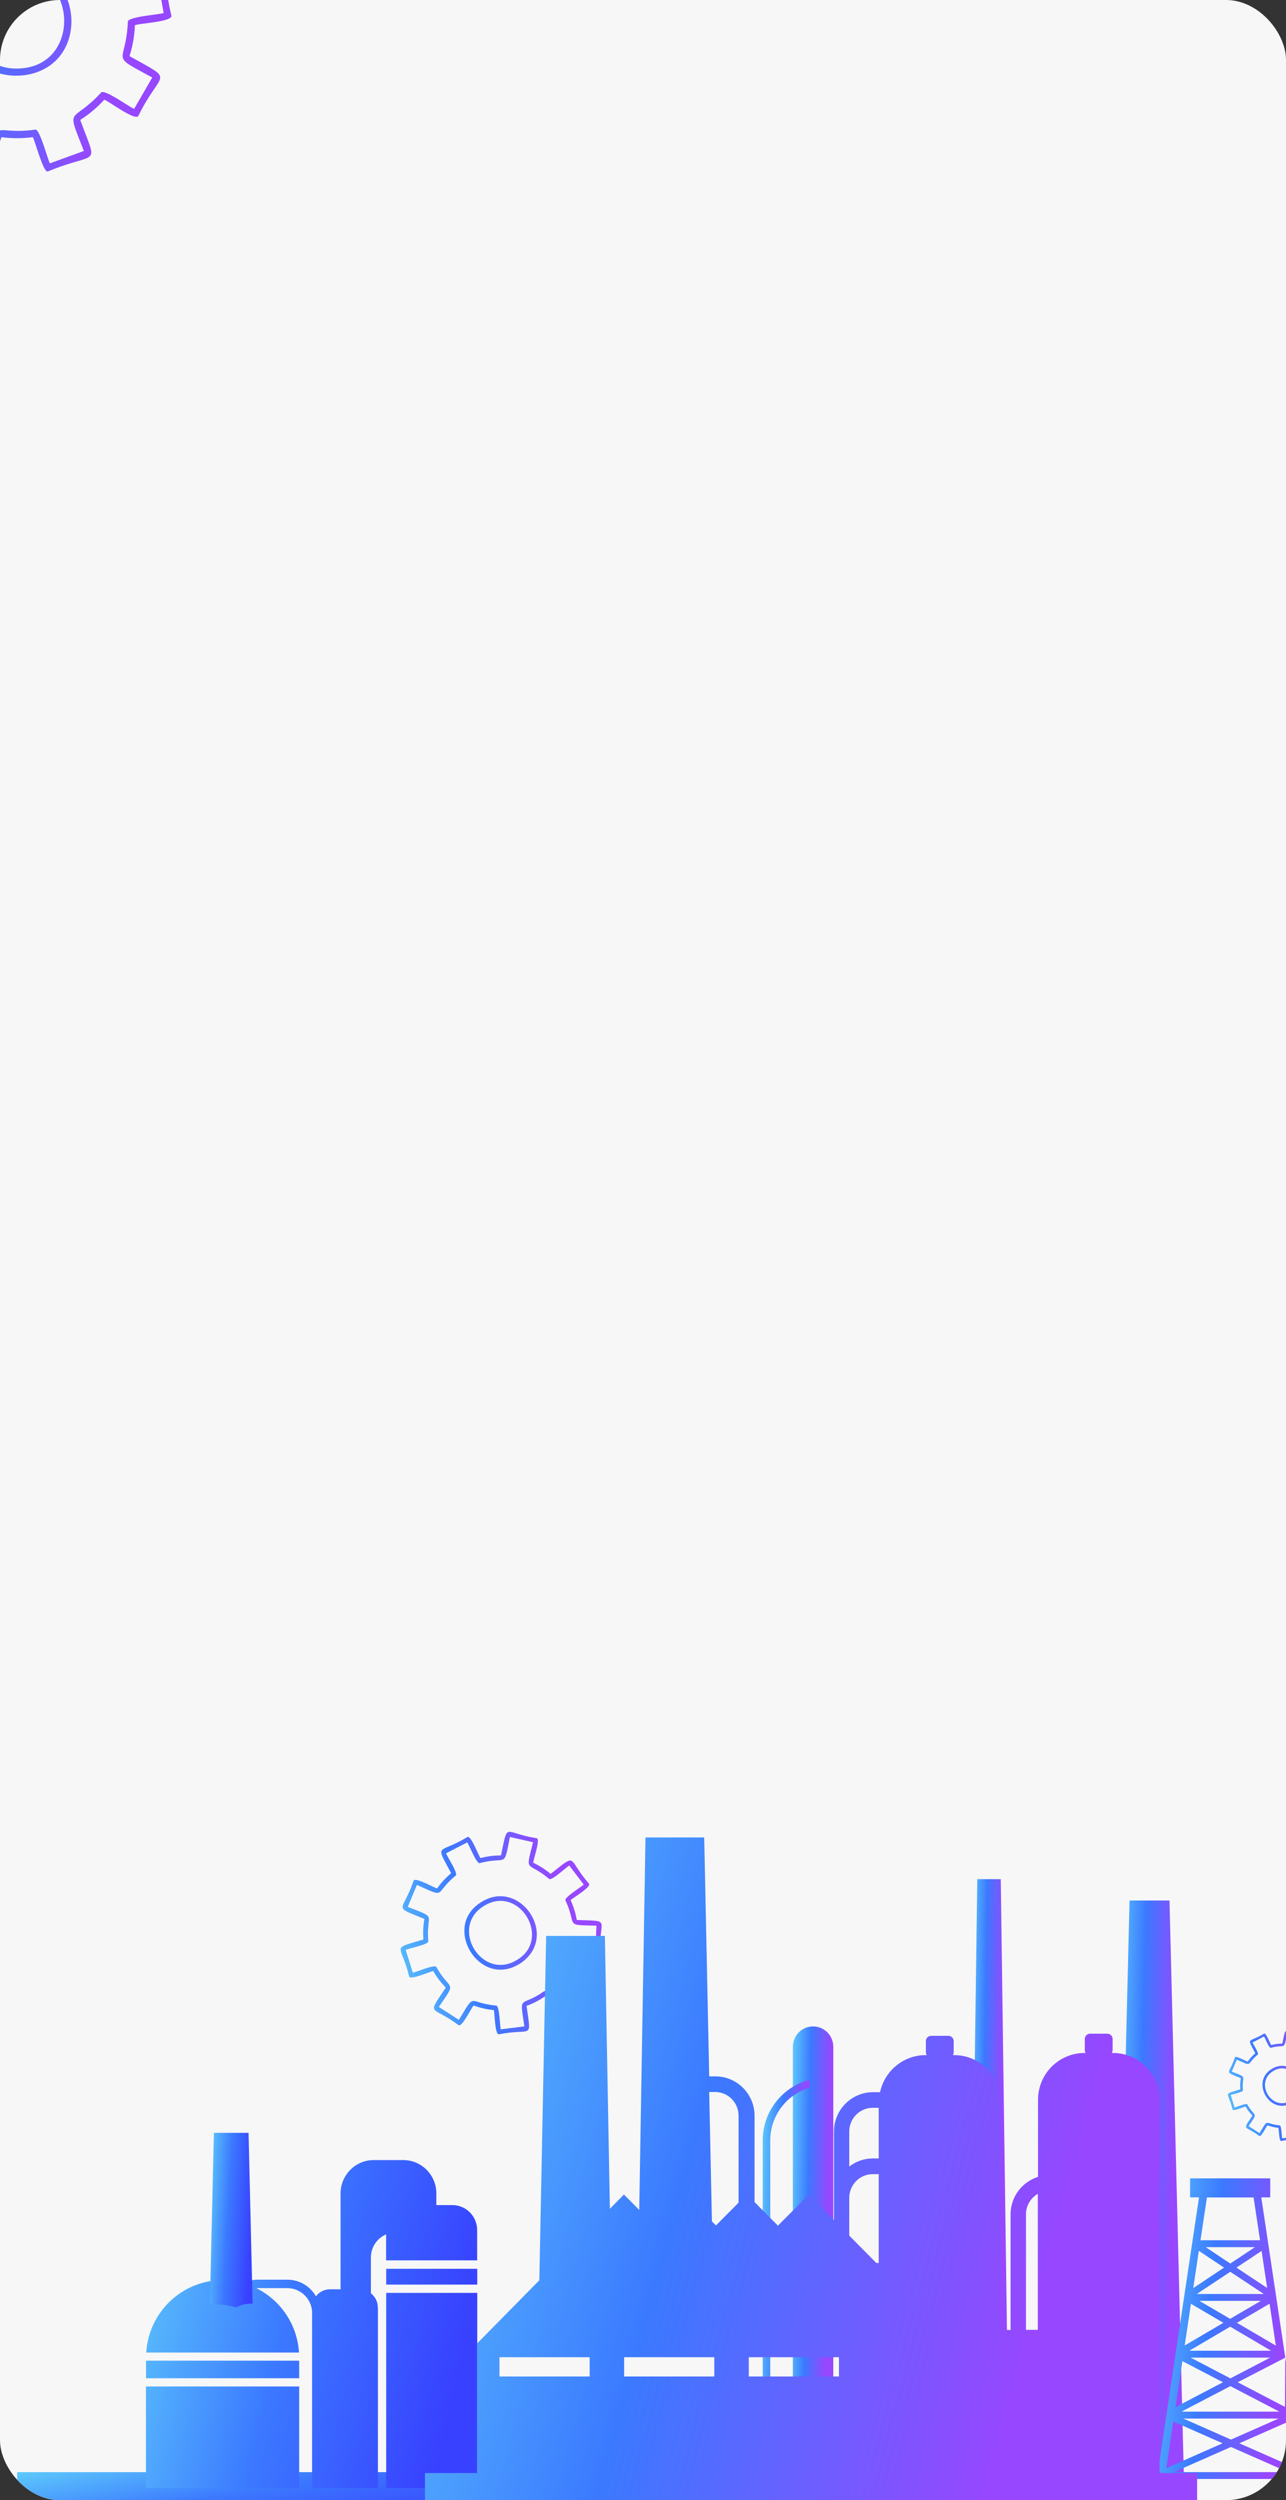 <svg width="300" height="583" viewBox="0 0 300 583" fill="none" xmlns="http://www.w3.org/2000/svg">
<rect x="0" y="0" width="300" height="583" fill="#333333" stroke="none"/>
<g clip-path="url(#clip0_1442_9763)">
<rect width="300" height="583" rx="14" fill="#F7F7F7"/>
<path d="M11.148 39.982C10.127 40.426 8.039 32.417 7.651 31.985C5.22 32.306 2.766 32.306 0.335 31.985C-3.806 43.809 -1.364 39.805 -12.943 36.477C-14.619 36.222 -10.656 28.701 -10.722 27.969C-12.787 26.66 -14.663 25.085 -16.317 23.266C-17.095 23.344 -23.767 28.524 -24.333 26.927C-29.639 16.09 -33.136 19.218 -22.212 13.084C-22.956 10.754 -23.378 8.336 -23.478 5.885C-24.122 5.441 -32.559 5.131 -31.971 3.544C-29.062 -8.102 -33.769 -8.025 -21.446 -5.695C-20.514 -7.958 -19.282 -10.088 -17.783 -12.029C-25.976 -21.535 -23.667 -17.442 -15.041 -25.761C-13.986 -27.092 -9.446 -19.893 -8.768 -19.583C-6.592 -20.725 -4.283 -21.557 -1.885 -22.078C-2.019 -34.579 -3.029 -30.009 9.05 -30.841C10.715 -31.185 9.56 -22.755 9.882 -22.078C12.28 -21.557 14.589 -20.714 16.765 -19.583C24.703 -29.299 21.084 -26.305 30.775 -19.272C32.263 -18.462 25.957 -12.75 25.78 -12.029C27.279 -10.088 28.511 -7.958 29.443 -5.695C41.766 -8.014 37.07 -8.136 39.968 3.544C40.589 5.131 32.074 5.452 31.475 5.885C31.375 8.347 30.953 10.754 30.209 13.084C41.144 19.218 37.625 16.112 32.33 26.927C31.786 28.535 25.058 23.322 24.314 23.266C22.66 25.085 20.773 26.66 18.719 27.969C22.916 39.439 22.993 35.068 11.159 39.982H11.148ZM8.206 30.232C9.227 29.8 11.259 37.642 11.647 38.086L19.574 35.202C15.289 24.298 16.632 29.134 23.515 21.658C24.081 20.416 30.62 25.296 31.297 25.374L35.516 18.075C25.214 12.463 29.366 15.313 29.821 5.175C29.454 3.855 37.603 3.389 38.169 3.023L36.704 -5.285C35.993 -5.429 28.267 -3.1 28.122 -4.453C24.203 -13.815 21.295 -9.744 29.055 -18.529L22.594 -23.953C15.267 -14.769 18.797 -18.385 8.883 -20.592C7.518 -20.459 8.484 -28.556 8.206 -29.177H-0.231C-0.498 -28.512 0.457 -20.492 -0.908 -20.592C-10.944 -18.385 -7.17 -14.702 -14.619 -23.953L-21.08 -18.529C-13.309 -9.722 -16.251 -13.826 -20.159 -4.453C-20.27 -3.089 -28.074 -5.44 -28.74 -5.285L-30.206 3.023C-29.595 3.4 -21.513 3.855 -21.857 5.175C-21.391 15.324 -17.272 12.485 -27.552 18.075L-23.334 25.374C-13.153 19.218 -17.971 21.403 -9.301 26.905C-7.969 27.248 -11.644 34.525 -11.61 35.202L-3.684 38.086C0.135 26.76 -2.007 31.652 8.184 30.232H8.206ZM3.998 17.643C-11.677 17.998 -13.276 -6.305 2.322 -8.025C19.074 -10.121 22.36 15.258 5.664 17.543C5.109 17.609 4.542 17.643 3.998 17.643ZM3.987 -6.472C-11.644 -6.25 -10.089 17.72 5.464 15.89C19.052 14.382 17.642 -6.782 3.987 -6.472Z" fill="url(#paint0_linear_1442_9763)"/>
<path d="M131.548 469.166C131.086 469.732 127.455 465.678 127.099 465.542C125.778 466.461 124.348 467.198 122.833 467.741C123.983 475.897 124.2 472.823 116.447 474.358C115.393 474.712 115.437 469.125 115.177 468.717C113.579 468.573 112.01 468.216 110.498 467.65C110.068 467.929 107.74 472.962 106.928 472.199C100.568 467.459 99.472 470.338 103.992 463.469C102.857 462.331 101.882 461.044 101.085 459.641C100.576 459.576 95.563 461.93 95.428 460.826C93.614 453.144 90.893 454.604 98.779 452.262C98.641 450.658 98.717 449.043 99.006 447.458C91.365 444.364 93.944 446.062 96.466 438.607C96.68 437.511 101.496 440.355 101.985 440.333C102.909 439.011 104.004 437.831 105.245 436.805C101.4 429.538 102.188 432.513 108.979 428.396C109.847 427.694 111.714 432.969 112.106 433.268C113.661 432.852 115.261 432.651 116.871 432.658C118.57 424.592 117.362 427.431 125.132 428.629C126.243 428.655 124.289 433.889 124.403 434.364C125.861 435.048 127.222 435.923 128.447 436.965C134.933 431.906 132.158 433.247 137.367 439.203C138.208 439.944 133.341 442.691 133.122 443.124C133.806 444.594 134.285 446.127 134.553 447.713C142.777 448.011 139.789 447.254 139.962 455.167C140.129 456.271 134.636 455.246 134.186 455.437C133.77 456.997 133.144 458.485 132.341 459.868C138.244 465.311 136.972 462.733 131.554 469.162L131.548 469.166ZM126.894 464.351C127.359 463.791 130.907 467.764 131.267 467.907L135.019 463.838C129.235 458.753 131.475 461.176 133.235 454.737C133.191 453.84 138.474 454.728 138.892 454.57L139.151 449.035C131.454 448.851 134.734 449.269 131.943 443.206C131.332 442.545 135.942 439.823 136.162 439.439L132.804 435.023C132.346 435.152 128.543 438.836 128.051 438.089C122.945 433.794 122.477 437.048 124.353 429.58L118.951 428.352C117.448 435.923 118.416 432.748 111.971 434.437C111.215 434.925 109.338 429.902 108.989 429.622L104.07 432.158C104.115 432.627 107.089 437.028 106.263 437.38C101.077 441.687 104.388 442.705 97.257 439.537L95.125 444.649C102.31 447.462 99.358 445.947 99.904 452.601C100.251 453.432 94.992 454.403 94.651 454.694L96.3 459.991C96.77 460.028 101.619 457.864 101.816 458.739C105.146 464.532 106.692 461.634 102.383 467.992L107.043 470.991C111.122 464.332 108.972 467.058 115.685 467.668C116.565 467.468 116.616 472.826 116.839 473.212L122.329 472.515C121.142 464.747 121.368 468.25 126.881 464.357L126.894 464.351ZM120.647 458.256C111.615 463.175 103.359 449.449 111.934 443.756C121.068 437.495 130.633 451.343 121.588 457.697C121.284 457.903 120.964 458.092 120.647 458.256ZM113.373 444.163C104.327 448.991 112.457 462.536 120.973 456.791C128.44 451.825 121.24 439.877 113.373 444.163Z" fill="url(#paint1_linear_1442_9763)"/>
<g clip-path="url(#clip1_1442_9763)">
<path d="M216.193 492.614H210.894V494.446H216.193C220.212 494.446 223.49 497.749 223.49 501.798V563.822C223.49 567.871 220.212 571.173 216.193 571.173H210.894V573.006H216.193C221.222 573.006 225.309 568.889 225.309 563.822V501.798C225.309 496.731 221.222 492.614 216.193 492.614Z" fill="#424242"/>
<path d="M276.168 577.281H260.181L263.504 443.166H272.822L276.168 577.281Z" fill="url(#paint2_linear_1442_9763)"/>
<path d="M302.904 582.199L304.655 581.927L294.237 512.393H296.325V507.96H277.621V512.393H279.709L269.29 581.927L271.041 582.199L271.67 578.059H302.23L302.859 582.199H302.904ZM298.278 563.967L287.164 568.875L276.049 563.967H298.301H298.278ZM275.6 562.361L287.029 556.412L298.458 562.361H275.6ZM300.299 564.804L301.871 575.367L289.117 569.735L300.299 564.804ZM288.735 555.507L299.836 549.762L299.76 561.253L288.735 555.507ZM296.302 549.762L287.029 554.602L277.755 549.762H296.325H296.302ZM277.441 548.156L286.984 542.546L296.527 548.156H277.441ZM288.556 541.641L296.168 537.185L297.627 546.957L288.556 541.641ZM294.124 536.529L286.961 540.714L279.799 536.529H294.102H294.124ZM279.192 534.923L287.006 529.743L294.82 534.923H279.192ZM288.443 528.77L294.304 524.88L295.606 533.52L288.443 528.77ZM287.006 527.82L281.258 523.997H292.755L287.006 527.82ZM279.664 524.857L285.547 528.77L278.362 533.543L279.664 524.857ZM277.823 537.207L285.39 541.641L276.363 546.934L277.823 537.207ZM285.3 555.507L274.23 561.298L275.824 550.576L285.3 555.507ZM285.21 569.735L272.097 575.526L273.714 564.668L285.21 569.735ZM287.164 570.595L300.456 576.453H273.871L287.164 570.595ZM292.44 512.416L293.945 522.391H280.046L281.55 512.416H292.463H292.44Z" fill="url(#paint3_linear_1442_9763)"/>
<path d="M184.959 580.04V477.277C184.959 474.653 187.07 472.527 189.674 472.527C192.279 472.527 194.39 474.653 194.39 477.277V580.04H184.937H184.959Z" fill="url(#paint4_linear_1442_9763)"/>
<path d="M188.866 484.991V486.823C183.567 488.361 179.682 493.292 179.682 499.128V574.159H177.931V499.128C177.931 492.297 182.579 486.574 188.888 484.968L188.866 484.991Z" fill="url(#paint5_linear_1442_9763)"/>
<path d="M179.682 537.854V543.057H177.931V537.854C177.931 531.023 182.579 525.3 188.888 523.694V525.526C183.589 527.064 179.705 531.996 179.705 537.831L179.682 537.854Z" fill="#424242"/>
<path d="M146.517 576.466H4V583.094H146.517V576.466Z" fill="url(#paint6_linear_1442_9763)"/>
<path d="M90.093 529.051V532.738H111.334V529.051H90.093Z" fill="url(#paint7_linear_1442_9763)"/>
<path d="M90.093 580.15V534.661H111.334V580.15H90.093Z" fill="url(#paint8_linear_1442_9763)"/>
<path d="M88.162 580.15V538.077L88.139 538.054C88.139 536.697 87.488 535.52 86.522 534.751V526.405C86.522 523.984 87.982 521.903 90.07 521.021V527.083H111.312V520.026C111.312 516.814 108.73 514.19 105.519 514.19H101.791V511.475C101.791 507.178 98.333 503.694 94.067 503.694H87.174C82.907 503.694 79.449 507.178 79.449 511.475V533.824H76.979C75.654 533.824 74.464 534.457 73.701 535.453C72.354 533.145 69.884 531.585 67.032 531.585H60.139C58.926 531.585 57.781 531.879 56.748 532.376C55.199 531.946 53.605 531.698 51.92 531.698C42.445 531.698 34.698 539.162 34.114 548.572H69.749C69.345 541.967 65.393 536.335 59.779 533.553H60.139H67.032C70.086 533.553 72.578 535.95 72.803 538.981V580.15H88.162Z" fill="url(#paint9_linear_1442_9763)"/>
<path d="M69.794 550.472V554.567H34.069V550.472H69.794Z" fill="url(#paint10_linear_1442_9763)"/>
<path d="M34.047 580.15V556.489H34.069H69.794V580.15H34.047Z" fill="url(#paint11_linear_1442_9763)"/>
<path d="M50.301 537.333C51.873 537.333 53.467 537.582 55.017 538.08C56.139 537.469 57.307 537.175 58.52 537.175H58.924L57.981 497.341H49.897L48.954 537.401C49.403 537.356 49.852 537.311 50.301 537.311V537.333Z" fill="url(#paint12_linear_1442_9763)"/>
<path d="M234.987 549.757H226.454L227.981 438.195H233.46L234.987 549.757Z" fill="url(#paint13_linear_1442_9763)"/>
<path d="M279.266 583.094V576.67H270.509V489.651C270.509 483.611 265.659 478.725 259.664 478.725H259.349C259.484 478.522 259.551 478.295 259.551 478.024V475.468C259.551 474.767 258.99 474.224 258.317 474.224H254.297C253.601 474.224 253.062 474.789 253.062 475.468V478.024C253.062 478.273 253.13 478.522 253.264 478.725H252.995C247 478.725 242.149 483.611 242.149 489.651V507.611C238.445 508.787 235.75 512.225 235.75 516.342V543.305H233.437V490.148C233.437 484.109 228.587 479.223 222.592 479.223H222.278C222.412 479.019 222.48 478.793 222.48 478.522V475.965C222.48 475.264 221.918 474.721 221.245 474.721H217.225C216.529 474.721 215.99 475.287 215.99 475.965V478.522C215.99 478.77 216.058 479.019 216.192 479.223H215.923C210.714 479.223 206.357 482.932 205.302 487.864H203.663C198.633 487.864 194.547 491.98 194.547 497.047V517.677L188.664 511.75L181.478 518.989L176.022 513.492V493.36C176.022 488.293 171.935 484.177 166.905 484.177H165.446L164.278 428.463H150.581L149.122 515.324L145.552 511.728L142.273 515.053L141.106 451.423H127.409L125.814 531.724L111.331 546.427V576.67H99.139V583.094H279.334H279.266ZM239.343 516.32C239.343 514.284 240.465 512.519 242.105 511.569V543.283H239.343V516.32ZM198.117 497.025C198.117 493.994 200.564 491.505 203.596 491.505H204.988V503.313H203.596C201.53 503.313 199.644 504.037 198.117 505.191V497.025ZM198.117 512.497C198.117 509.466 200.564 506.978 203.596 506.978H204.988V527.697H204.449L198.117 521.319V512.497ZM174.675 549.662H195.714V554.163H174.675V549.662ZM166.816 487.818C169.825 487.818 172.294 490.284 172.294 493.338V513.628L167.018 518.944L166.075 517.993L165.446 487.818H166.816ZM145.596 549.662H166.636V554.163H145.596V549.662ZM116.518 549.662H137.558V554.163H116.518V549.662Z" fill="url(#paint14_linear_1442_9763)"/>
<path d="M307.088 496.417C306.838 496.725 304.872 494.518 304.678 494.444C303.963 494.944 303.188 495.345 302.368 495.641C302.991 500.083 303.108 498.408 298.909 499.244C298.338 499.437 298.361 496.395 298.221 496.173C297.355 496.094 296.506 495.9 295.686 495.591C295.454 495.743 294.192 498.484 293.753 498.069C290.308 495.487 289.714 497.056 292.162 493.315C291.547 492.695 291.019 491.994 290.588 491.23C290.312 491.195 287.597 492.477 287.524 491.876C286.541 487.692 285.067 488.487 289.339 487.212C289.264 486.339 289.305 485.459 289.462 484.596C285.323 482.911 286.72 483.836 288.086 479.776C288.202 479.18 290.811 480.728 291.075 480.716C291.576 479.996 292.169 479.353 292.841 478.795C290.758 474.837 291.185 476.457 294.864 474.216C295.334 473.834 296.345 476.706 296.557 476.869C297.4 476.642 298.266 476.533 299.138 476.537C300.059 472.144 299.405 473.69 303.613 474.342C304.215 474.357 303.156 477.207 303.218 477.466C304.008 477.838 304.745 478.314 305.409 478.882C308.922 476.127 307.419 476.857 310.241 480.101C310.696 480.504 308.06 482 307.941 482.236C308.311 483.036 308.571 483.871 308.716 484.735C313.171 484.897 311.553 484.485 311.646 488.794C311.737 489.395 308.761 488.837 308.517 488.941C308.292 489.791 307.953 490.601 307.518 491.354C310.716 494.318 310.027 492.914 307.092 496.415L307.088 496.417ZM304.568 493.795C304.819 493.49 306.741 495.654 306.936 495.731L308.969 493.516C305.835 490.747 307.049 492.066 308.002 488.56C307.978 488.072 310.84 488.555 311.066 488.469L311.207 485.455C307.037 485.355 308.814 485.582 307.303 482.281C306.971 481.92 309.469 480.438 309.588 480.229L307.769 477.824C307.521 477.895 305.461 479.901 305.195 479.494C302.429 477.155 302.175 478.927 303.191 474.861L300.265 474.191C299.451 478.314 299.975 476.585 296.484 477.505C296.075 477.771 295.058 475.036 294.869 474.883L292.205 476.264C292.229 476.52 293.84 478.916 293.392 479.108C290.584 481.453 292.377 482.008 288.514 480.282L287.359 483.066C291.251 484.598 289.652 483.773 289.948 487.396C290.136 487.849 287.287 488.378 287.102 488.536L287.996 491.421C288.25 491.441 290.877 490.263 290.984 490.739C292.788 493.894 293.625 492.316 291.291 495.778L293.815 497.411C296.024 493.785 294.86 495.269 298.496 495.601C298.973 495.493 299 498.41 299.121 498.62L302.095 498.241C301.452 494.011 301.574 495.919 304.561 493.798L304.568 493.795ZM301.184 490.476C296.292 493.155 291.819 485.68 296.464 482.58C301.412 479.17 306.593 486.711 301.693 490.172C301.529 490.284 301.355 490.387 301.184 490.476ZM297.244 482.802C292.344 485.431 296.748 492.807 301.36 489.678C305.405 486.974 301.505 480.468 297.244 482.802Z" fill="url(#paint15_linear_1442_9763)"/>
</g>
</g>
<defs>
<linearGradient id="paint0_linear_1442_9763" x1="-32" y1="-31" x2="53.434" y2="-10.789" gradientUnits="userSpaceOnUse">
<stop stop-color="#5ECAFB"/>
<stop offset="0.365" stop-color="#3B79FF"/>
<stop offset="0.77" stop-color="#9747FF"/>
</linearGradient>
<linearGradient id="paint1_linear_1442_9763" x1="85" y1="440.642" x2="140.882" y2="426.709" gradientUnits="userSpaceOnUse">
<stop stop-color="#5ECAFB"/>
<stop offset="0.365" stop-color="#3B79FF"/>
<stop offset="0.77" stop-color="#9747FF"/>
</linearGradient>
<linearGradient id="paint2_linear_1442_9763" x1="260.181" y1="443.166" x2="280.197" y2="443.723" gradientUnits="userSpaceOnUse">
<stop stop-color="#5ECAFB"/>
<stop offset="0.365" stop-color="#3B79FF"/>
<stop offset="0.77" stop-color="#9747FF"/>
</linearGradient>
<linearGradient id="paint3_linear_1442_9763" x1="269.29" y1="507.96" x2="313.062" y2="512.824" gradientUnits="userSpaceOnUse">
<stop stop-color="#5ECAFB"/>
<stop offset="0.365" stop-color="#3B79FF"/>
<stop offset="0.77" stop-color="#9747FF"/>
</linearGradient>
<linearGradient id="paint4_linear_1442_9763" x1="184.937" y1="472.527" x2="196.776" y2="472.77" gradientUnits="userSpaceOnUse">
<stop stop-color="#5ECAFB"/>
<stop offset="0.365" stop-color="#3B79FF"/>
<stop offset="0.77" stop-color="#9747FF"/>
</linearGradient>
<linearGradient id="paint5_linear_1442_9763" x1="177.931" y1="484.968" x2="191.649" y2="485.361" gradientUnits="userSpaceOnUse">
<stop stop-color="#5ECAFB"/>
<stop offset="0.365" stop-color="#3B79FF"/>
<stop offset="0.77" stop-color="#9747FF"/>
</linearGradient>
<linearGradient id="paint6_linear_1442_9763" x1="4" y1="576.466" x2="10.825" y2="610.704" gradientUnits="userSpaceOnUse">
<stop stop-color="#5ECAFB"/>
<stop offset="0.426" stop-color="#3B79FF"/>
<stop offset="0.874" stop-color="#3841FF"/>
</linearGradient>
<linearGradient id="paint7_linear_1442_9763" x1="34.047" y1="503.694" x2="125.786" y2="525.328" gradientUnits="userSpaceOnUse">
<stop stop-color="#5ECAFB"/>
<stop offset="0.426" stop-color="#3B79FF"/>
<stop offset="0.874" stop-color="#3841FF"/>
</linearGradient>
<linearGradient id="paint8_linear_1442_9763" x1="34.047" y1="503.694" x2="125.786" y2="525.328" gradientUnits="userSpaceOnUse">
<stop stop-color="#5ECAFB"/>
<stop offset="0.426" stop-color="#3B79FF"/>
<stop offset="0.874" stop-color="#3841FF"/>
</linearGradient>
<linearGradient id="paint9_linear_1442_9763" x1="34.047" y1="503.694" x2="125.786" y2="525.328" gradientUnits="userSpaceOnUse">
<stop stop-color="#5ECAFB"/>
<stop offset="0.426" stop-color="#3B79FF"/>
<stop offset="0.874" stop-color="#3841FF"/>
</linearGradient>
<linearGradient id="paint10_linear_1442_9763" x1="34.047" y1="503.694" x2="125.786" y2="525.328" gradientUnits="userSpaceOnUse">
<stop stop-color="#5ECAFB"/>
<stop offset="0.426" stop-color="#3B79FF"/>
<stop offset="0.874" stop-color="#3841FF"/>
</linearGradient>
<linearGradient id="paint11_linear_1442_9763" x1="34.047" y1="503.694" x2="125.786" y2="525.328" gradientUnits="userSpaceOnUse">
<stop stop-color="#5ECAFB"/>
<stop offset="0.426" stop-color="#3B79FF"/>
<stop offset="0.874" stop-color="#3841FF"/>
</linearGradient>
<linearGradient id="paint12_linear_1442_9763" x1="48.954" y1="497.341" x2="61.406" y2="498.052" gradientUnits="userSpaceOnUse">
<stop stop-color="#5ECAFB"/>
<stop offset="0.426" stop-color="#3B79FF"/>
<stop offset="0.874" stop-color="#3841FF"/>
</linearGradient>
<linearGradient id="paint13_linear_1442_9763" x1="226.454" y1="438.195" x2="237.142" y2="438.385" gradientUnits="userSpaceOnUse">
<stop stop-color="#5ECAFB"/>
<stop offset="0.365" stop-color="#3B79FF"/>
<stop offset="0.77" stop-color="#9747FF"/>
</linearGradient>
<linearGradient id="paint14_linear_1442_9763" x1="99.139" y1="428.463" x2="309.385" y2="485.618" gradientUnits="userSpaceOnUse">
<stop stop-color="#5ECAFB"/>
<stop offset="0.365" stop-color="#3B79FF"/>
<stop offset="0.77" stop-color="#9747FF"/>
</linearGradient>
<linearGradient id="paint15_linear_1442_9763" x1="281.875" y1="480.884" x2="312.163" y2="473.373" gradientUnits="userSpaceOnUse">
<stop stop-color="#5ECAFB"/>
<stop offset="0.365" stop-color="#3B79FF"/>
<stop offset="0.77" stop-color="#9747FF"/>
</linearGradient>
<clipPath id="clip0_1442_9763">
<rect width="300" height="583" rx="14" fill="white"/>
</clipPath>
<clipPath id="clip1_1442_9763">
<rect width="299" height="165" fill="white" transform="translate(4 419)"/>
</clipPath>
</defs>
</svg>
